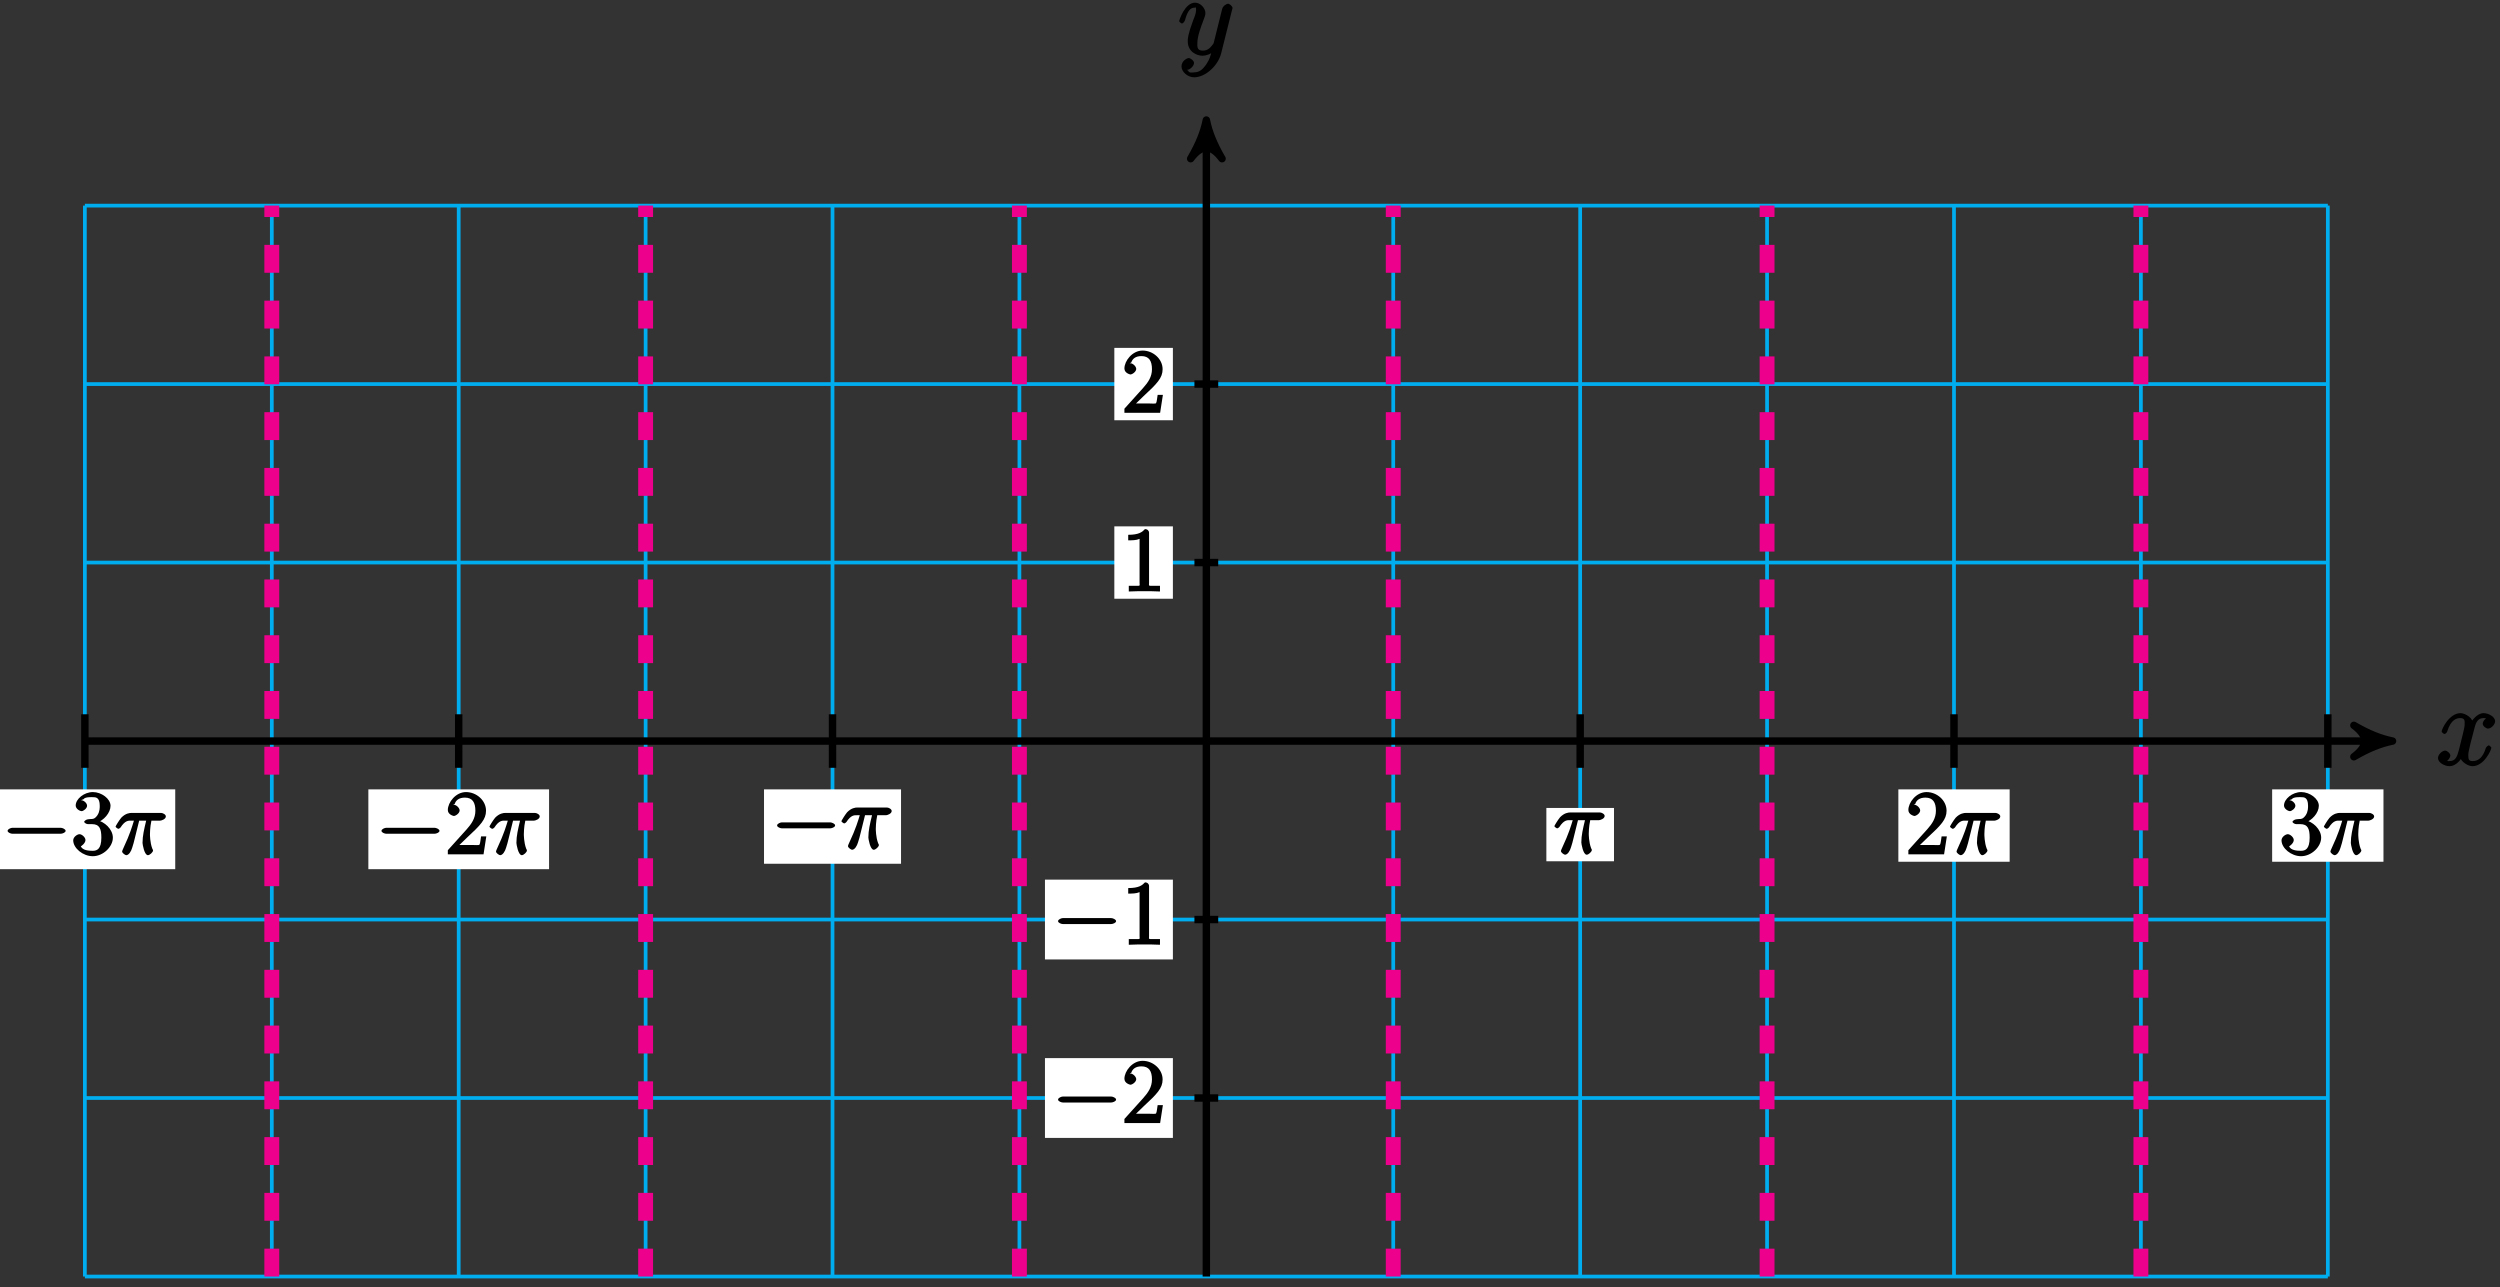 <?xml version="1.0" encoding="UTF-8"?>
<svg xmlns="http://www.w3.org/2000/svg" xmlns:xlink="http://www.w3.org/1999/xlink" width="268pt" height="138pt" viewBox="0 0 268 138" version="1.1">
<rect x="0" y="0" width="268" height="138" fill="#333333" stroke="none"/>
<defs>
<g>
<symbol overflow="visible" id="glyph0-0">
<path style="stroke:none;" d=""/>
</symbol>
<symbol overflow="visible" id="glyph0-1">
<path style="stroke:none;" d="M 5.672 -5.172 C 5.281 -5.109 4.969 -4.656 4.969 -4.438 C 4.969 -4.141 5.359 -3.906 5.531 -3.906 C 5.891 -3.906 6.297 -4.359 6.297 -4.688 C 6.297 -5.188 5.562 -5.562 5.062 -5.562 C 4.344 -5.562 3.766 -4.703 3.656 -4.469 L 3.984 -4.469 C 3.703 -5.359 2.812 -5.562 2.594 -5.562 C 1.375 -5.562 0.562 -3.844 0.562 -3.578 C 0.562 -3.531 0.781 -3.328 0.859 -3.328 C 0.953 -3.328 1.094 -3.438 1.156 -3.578 C 1.562 -4.922 2.219 -5.031 2.562 -5.031 C 3.094 -5.031 3.031 -4.672 3.031 -4.391 C 3.031 -4.125 2.969 -3.844 2.828 -3.281 L 2.422 -1.641 C 2.234 -0.922 2.062 -0.422 1.422 -0.422 C 1.359 -0.422 1.172 -0.375 0.922 -0.531 L 0.812 -0.281 C 1.25 -0.359 1.5 -0.859 1.5 -1 C 1.5 -1.25 1.156 -1.547 0.938 -1.547 C 0.641 -1.547 0.172 -1.141 0.172 -0.75 C 0.172 -0.25 0.891 0.125 1.406 0.125 C 1.984 0.125 2.5 -0.375 2.75 -0.859 L 2.469 -0.969 C 2.672 -0.266 3.438 0.125 3.875 0.125 C 5.094 0.125 5.891 -1.594 5.891 -1.859 C 5.891 -1.906 5.688 -2.109 5.625 -2.109 C 5.516 -2.109 5.328 -1.906 5.297 -1.812 C 4.969 -0.75 4.453 -0.422 3.906 -0.422 C 3.484 -0.422 3.422 -0.578 3.422 -1.062 C 3.422 -1.328 3.469 -1.516 3.656 -2.312 L 4.078 -3.938 C 4.25 -4.656 4.5 -5.031 5.062 -5.031 C 5.078 -5.031 5.297 -5.062 5.547 -4.906 Z M 5.672 -5.172 "/>
</symbol>
<symbol overflow="visible" id="glyph0-2">
<path style="stroke:none;" d="M 3.031 1.094 C 2.703 1.547 2.359 1.906 1.766 1.906 C 1.625 1.906 1.203 2.031 1.109 1.703 C 0.906 1.641 0.969 1.641 0.984 1.641 C 1.344 1.641 1.75 1.188 1.75 0.906 C 1.75 0.641 1.359 0.375 1.188 0.375 C 0.984 0.375 0.406 0.688 0.406 1.266 C 0.406 1.875 1.094 2.438 1.766 2.438 C 2.969 2.438 4.328 1.188 4.656 -0.125 L 5.828 -4.797 C 5.844 -4.859 5.875 -4.922 5.875 -5 C 5.875 -5.172 5.562 -5.453 5.391 -5.453 C 5.281 -5.453 4.859 -5.25 4.766 -4.891 L 3.891 -1.375 C 3.828 -1.156 3.875 -1.25 3.781 -1.109 C 3.531 -0.781 3.266 -0.422 2.688 -0.422 C 2.016 -0.422 2.109 -0.922 2.109 -1.25 C 2.109 -1.922 2.438 -2.844 2.766 -3.703 C 2.891 -4.047 2.969 -4.219 2.969 -4.453 C 2.969 -4.953 2.453 -5.562 1.859 -5.562 C 0.766 -5.562 0.156 -3.688 0.156 -3.578 C 0.156 -3.531 0.375 -3.328 0.453 -3.328 C 0.562 -3.328 0.734 -3.531 0.781 -3.688 C 1.062 -4.703 1.359 -5.031 1.828 -5.031 C 1.938 -5.031 1.969 -5.172 1.969 -4.781 C 1.969 -4.469 1.844 -4.125 1.656 -3.672 C 1.078 -2.109 1.078 -1.703 1.078 -1.422 C 1.078 -0.281 2.062 0.125 2.656 0.125 C 3 0.125 3.531 -0.031 3.844 -0.344 L 3.688 -0.516 C 3.516 0.141 3.438 0.5 3.031 1.094 Z M 3.031 1.094 "/>
</symbol>
<symbol overflow="visible" id="glyph1-0">
<path style="stroke:none;" d=""/>
</symbol>
<symbol overflow="visible" id="glyph1-1">
<path style="stroke:none;" d="M 6.297 -2.203 C 6.469 -2.203 6.828 -2.328 6.828 -2.516 C 6.828 -2.703 6.469 -2.844 6.297 -2.844 L 1.125 -2.844 C 0.969 -2.844 0.609 -2.703 0.609 -2.516 C 0.609 -2.328 0.969 -2.203 1.125 -2.203 Z M 6.297 -2.203 "/>
</symbol>
<symbol overflow="visible" id="glyph2-0">
<path style="stroke:none;" d=""/>
</symbol>
<symbol overflow="visible" id="glyph2-1">
<path style="stroke:none;" d="M 4.203 -1.922 L 3.844 -1.922 C 3.781 -1.594 3.766 -1.188 3.672 -1.031 C 3.609 -0.953 3.188 -1 2.891 -1 L 1.125 -1 L 1.25 -0.734 C 1.5 -0.953 2.078 -1.562 2.328 -1.781 C 3.781 -3.125 4.375 -3.734 4.375 -4.672 C 4.375 -5.781 3.344 -6.672 2.234 -6.672 C 1.125 -6.672 0.281 -5.562 0.281 -4.75 C 0.281 -4.25 0.891 -4.109 0.922 -4.109 C 1.125 -4.109 1.547 -4.406 1.547 -4.703 C 1.547 -4.969 1.188 -5.312 0.922 -5.312 C 0.828 -5.312 0.812 -5.312 1.016 -5.391 C 1.141 -5.797 1.484 -6.078 2.109 -6.078 C 2.922 -6.078 3.234 -5.562 3.234 -4.672 C 3.234 -3.859 2.828 -3.266 2.281 -2.656 L 0.281 -0.438 L 0.281 0 L 4.109 0 L 4.406 -1.922 Z M 4.203 -1.922 "/>
</symbol>
<symbol overflow="visible" id="glyph2-2">
<path style="stroke:none;" d="M 2.922 -6.281 C 2.922 -6.5 2.75 -6.672 2.484 -6.672 C 2.203 -6.375 1.859 -6.062 0.688 -6.062 L 0.688 -5.469 C 1.094 -5.469 1.562 -5.469 1.906 -5.625 L 1.906 -0.891 C 1.906 -0.547 2.062 -0.594 1.219 -0.594 L 0.75 -0.594 L 0.75 0.016 C 1.188 -0.016 2.109 -0.016 2.422 -0.016 C 2.75 -0.016 3.656 -0.016 4.094 0.016 L 4.094 -0.594 L 3.625 -0.594 C 2.781 -0.594 2.922 -0.547 2.922 -0.891 Z M 2.922 -6.281 "/>
</symbol>
<symbol overflow="visible" id="glyph2-3">
<path style="stroke:none;" d="M 1.766 -3.75 C 1.594 -3.734 1.375 -3.562 1.375 -3.484 C 1.375 -3.391 1.609 -3.234 1.781 -3.234 L 2.219 -3.234 C 3.031 -3.234 3.219 -2.719 3.219 -1.797 C 3.219 -0.547 2.75 -0.375 2.281 -0.375 C 1.812 -0.375 1.203 -0.438 1.016 -0.859 C 1.062 -0.859 1.516 -1.188 1.516 -1.531 C 1.516 -1.812 1.141 -2.156 0.875 -2.156 C 0.641 -2.156 0.203 -1.859 0.203 -1.5 C 0.203 -0.656 1.25 0.203 2.297 0.203 C 3.438 0.203 4.453 -0.828 4.453 -1.781 C 4.453 -2.672 3.578 -3.516 2.656 -3.688 L 2.656 -3.359 C 3.484 -3.609 4.203 -4.453 4.203 -5.203 C 4.203 -5.953 3.234 -6.672 2.312 -6.672 C 1.359 -6.672 0.469 -5.922 0.469 -5.234 C 0.469 -4.844 0.953 -4.625 1.094 -4.625 C 1.297 -4.625 1.688 -4.922 1.688 -5.203 C 1.688 -5.516 1.297 -5.797 1.078 -5.797 C 1.016 -5.797 1 -5.797 1.312 -5.906 C 1.453 -6.172 2.234 -6.125 2.281 -6.125 C 2.594 -6.125 3.047 -6.141 3.047 -5.203 C 3.047 -5.016 3.062 -4.594 2.797 -4.188 C 2.5 -3.766 2.297 -3.781 2.047 -3.781 Z M 1.766 -3.75 "/>
</symbol>
<symbol overflow="visible" id="glyph3-0">
<path style="stroke:none;" d=""/>
</symbol>
<symbol overflow="visible" id="glyph3-1">
<path style="stroke:none;" d="M 2.484 -3.609 L 3.344 -3.609 C 3.125 -2.688 2.953 -1.984 2.953 -1.219 C 2.953 -1.094 3.141 0.094 3.531 0.094 C 3.734 0.094 4.078 -0.234 4.078 -0.406 C 4.078 -0.453 4.078 -0.469 4 -0.609 C 3.75 -1.266 3.75 -2.094 3.75 -2.156 C 3.75 -2.219 3.75 -2.891 3.906 -3.609 L 4.844 -3.609 C 4.969 -3.609 5.453 -3.766 5.453 -4.062 C 5.453 -4.281 5.109 -4.438 4.938 -4.438 L 1.781 -4.438 C 1.562 -4.438 1.125 -4.391 0.672 -3.922 C 0.438 -3.641 0.062 -3.016 0.062 -2.969 C 0.062 -2.906 0.297 -2.734 0.359 -2.734 C 0.422 -2.734 0.547 -2.812 0.594 -2.875 C 1.094 -3.656 1.469 -3.609 1.719 -3.609 L 2.031 -3.609 C 1.859 -3.047 1.625 -2.203 0.906 -0.672 C 0.828 -0.5 0.766 -0.359 0.766 -0.312 C 0.766 -0.109 1.125 0.094 1.203 0.094 C 1.484 0.094 1.734 -0.312 1.844 -0.703 C 2 -1.188 2 -1.219 2.094 -1.594 L 2.594 -3.609 Z M 2.484 -3.609 "/>
</symbol>
</g>
</defs>
<g id="surface1">
<path style="fill:none;stroke-width:0.399;stroke-linecap:butt;stroke-linejoin:miter;stroke:rgb(0%,67.839%,93.729%);stroke-opacity:1;stroke-miterlimit:10;" d="M -120.222 -57.404 L 120.223 -57.404 M -120.222 -38.267 L 120.223 -38.267 M -120.222 -19.134 L 120.223 -19.134 M -120.222 -0.001 L 120.223 -0.001 M -120.222 19.135 L 120.223 19.135 M -120.222 38.268 L 120.223 38.268 M -120.222 57.397 L 120.223 57.397 M -120.222 -57.404 L -120.222 57.401 M -100.183 -57.404 L -100.183 57.401 M -80.148 -57.404 L -80.148 57.401 M -60.109 -57.404 L -60.109 57.401 M -40.074 -57.404 L -40.074 57.401 M -20.039 -57.404 L -20.039 57.401 M 0 -57.404 L 0 57.401 M 20.035 -57.404 L 20.035 57.401 M 40.075 -57.404 L 40.075 57.401 M 60.11 -57.404 L 60.11 57.401 M 80.149 -57.404 L 80.149 57.401 M 100.184 -57.404 L 100.184 57.401 M 120.223 -57.404 L 120.223 57.401 " transform="matrix(1,0,0,-1,129.32,79.44)"/>
<path style="fill:none;stroke-width:0.797;stroke-linecap:butt;stroke-linejoin:miter;stroke:rgb(0%,0%,0%);stroke-opacity:1;stroke-miterlimit:10;" d="M -120.222 -0.001 L 126.125 -0.001 " transform="matrix(1,0,0,-1,129.32,79.44)"/>
<path style="fill-rule:nonzero;fill:rgb(0%,0%,0%);fill-opacity:1;stroke-width:0.797;stroke-linecap:butt;stroke-linejoin:round;stroke:rgb(0%,0%,0%);stroke-opacity:1;stroke-miterlimit:10;" d="M 1.035 -0.001 C -0.258 0.26 -1.555 0.776 -3.109 1.682 C -1.555 0.518 -1.555 -0.517 -3.109 -1.685 C -1.555 -0.779 -0.258 -0.259 1.035 -0.001 Z M 1.035 -0.001 " transform="matrix(1,0,0,-1,255.445,79.44)"/>
<g style="fill:rgb(0%,0%,0%);fill-opacity:1;">
  <use xlink:href="#glyph0-1" x="261.18" y="82.01"/>
</g>
<path style="fill:none;stroke-width:0.797;stroke-linecap:butt;stroke-linejoin:miter;stroke:rgb(0%,0%,0%);stroke-opacity:1;stroke-miterlimit:10;" d="M 0 -57.404 L 0 65.534 " transform="matrix(1,0,0,-1,129.32,79.44)"/>
<path style="fill-rule:nonzero;fill:rgb(0%,0%,0%);fill-opacity:1;stroke-width:0.797;stroke-linecap:butt;stroke-linejoin:round;stroke:rgb(0%,0%,0%);stroke-opacity:1;stroke-miterlimit:10;" d="M 1.038 -0 C -0.259 0.258 -1.556 0.777 -3.107 1.683 C -1.556 0.519 -1.556 -0.52 -3.107 -1.684 C -1.556 -0.778 -0.259 -0.258 1.038 -0 Z M 1.038 -0 " transform="matrix(0,-1,-1,0,129.32,13.905)"/>
<g style="fill:rgb(0%,0%,0%);fill-opacity:1;">
  <use xlink:href="#glyph0-2" x="126.25" y="5.85"/>
</g>
<path style="fill:none;stroke-width:0.797;stroke-linecap:butt;stroke-linejoin:miter;stroke:rgb(0%,0%,0%);stroke-opacity:1;stroke-miterlimit:10;" d="M 1.274 -38.267 L -1.277 -38.267 " transform="matrix(1,0,0,-1,129.32,79.44)"/>
<path style=" stroke:none;fill-rule:nonzero;fill:rgb(100%,100%,100%);fill-opacity:1;" d="M 125.734 113.43 L 112.02 113.43 L 112.02 121.984 L 125.734 121.984 Z M 125.734 113.43 "/>
<g style="fill:rgb(0%,0%,0%);fill-opacity:1;">
  <use xlink:href="#glyph1-1" x="112.816" y="120.392"/>
</g>
<g style="fill:rgb(0%,0%,0%);fill-opacity:1;">
  <use xlink:href="#glyph2-1" x="120.256" y="120.392"/>
</g>
<path style="fill:none;stroke-width:0.797;stroke-linecap:butt;stroke-linejoin:miter;stroke:rgb(0%,0%,0%);stroke-opacity:1;stroke-miterlimit:10;" d="M 1.274 -19.134 L -1.277 -19.134 " transform="matrix(1,0,0,-1,129.32,79.44)"/>
<path style=" stroke:none;fill-rule:nonzero;fill:rgb(100%,100%,100%);fill-opacity:1;" d="M 125.734 94.297 L 112.02 94.297 L 112.02 102.852 L 125.734 102.852 Z M 125.734 94.297 "/>
<g style="fill:rgb(0%,0%,0%);fill-opacity:1;">
  <use xlink:href="#glyph1-1" x="112.816" y="101.262"/>
</g>
<g style="fill:rgb(0%,0%,0%);fill-opacity:1;">
  <use xlink:href="#glyph2-2" x="120.256" y="101.262"/>
</g>
<path style="fill:none;stroke-width:0.797;stroke-linecap:butt;stroke-linejoin:miter;stroke:rgb(0%,0%,0%);stroke-opacity:1;stroke-miterlimit:10;" d="M 1.274 19.135 L -1.277 19.135 " transform="matrix(1,0,0,-1,129.32,79.44)"/>
<path style=" stroke:none;fill-rule:nonzero;fill:rgb(100%,100%,100%);fill-opacity:1;" d="M 125.734 56.426 L 119.457 56.426 L 119.457 64.184 L 125.734 64.184 Z M 125.734 56.426 "/>
<g style="fill:rgb(0%,0%,0%);fill-opacity:1;">
  <use xlink:href="#glyph2-2" x="120.256" y="63.392"/>
</g>
<path style="fill:none;stroke-width:0.797;stroke-linecap:butt;stroke-linejoin:miter;stroke:rgb(0%,0%,0%);stroke-opacity:1;stroke-miterlimit:10;" d="M 1.274 38.268 L -1.277 38.268 " transform="matrix(1,0,0,-1,129.32,79.44)"/>
<path style=" stroke:none;fill-rule:nonzero;fill:rgb(100%,100%,100%);fill-opacity:1;" d="M 125.734 37.293 L 119.457 37.293 L 119.457 45.051 L 125.734 45.051 Z M 125.734 37.293 "/>
<g style="fill:rgb(0%,0%,0%);fill-opacity:1;">
  <use xlink:href="#glyph2-1" x="120.256" y="44.252"/>
</g>
<path style="fill:none;stroke-width:0.797;stroke-linecap:butt;stroke-linejoin:miter;stroke:rgb(0%,0%,0%);stroke-opacity:1;stroke-miterlimit:10;" d="M 80.149 2.87 L 80.149 -2.869 " transform="matrix(1,0,0,-1,129.32,79.44)"/>
<path style=" stroke:none;fill-rule:nonzero;fill:rgb(100%,100%,100%);fill-opacity:1;" d="M 215.434 84.621 L 203.504 84.621 L 203.504 92.379 L 215.434 92.379 Z M 215.434 84.621 "/>
<g style="fill:rgb(0%,0%,0%);fill-opacity:1;">
  <use xlink:href="#glyph2-1" x="204.296" y="91.582"/>
</g>
<g style="fill:rgb(0%,0%,0%);fill-opacity:1;">
  <use xlink:href="#glyph3-1" x="208.976" y="91.582"/>
</g>
<path style="fill:none;stroke-width:0.797;stroke-linecap:butt;stroke-linejoin:miter;stroke:rgb(0%,0%,0%);stroke-opacity:1;stroke-miterlimit:10;" d="M -80.148 2.87 L -80.148 -2.869 " transform="matrix(1,0,0,-1,129.32,79.44)"/>
<path style=" stroke:none;fill-rule:nonzero;fill:rgb(100%,100%,100%);fill-opacity:1;" d="M 58.859 84.621 L 39.488 84.621 L 39.488 93.176 L 58.859 93.176 Z M 58.859 84.621 "/>
<g style="fill:rgb(0%,0%,0%);fill-opacity:1;">
  <use xlink:href="#glyph1-1" x="40.286" y="91.582"/>
</g>
<g style="fill:rgb(0%,0%,0%);fill-opacity:1;">
  <use xlink:href="#glyph2-1" x="47.726" y="91.582"/>
</g>
<g style="fill:rgb(0%,0%,0%);fill-opacity:1;">
  <use xlink:href="#glyph3-1" x="52.406" y="91.582"/>
</g>
<path style="fill:none;stroke-width:0.797;stroke-linecap:butt;stroke-linejoin:miter;stroke:rgb(0%,0%,0%);stroke-opacity:1;stroke-miterlimit:10;" d="M 120.223 2.87 L 120.223 -2.869 " transform="matrix(1,0,0,-1,129.32,79.44)"/>
<path style=" stroke:none;fill-rule:nonzero;fill:rgb(100%,100%,100%);fill-opacity:1;" d="M 255.508 84.621 L 243.574 84.621 L 243.574 92.379 L 255.508 92.379 Z M 255.508 84.621 "/>
<g style="fill:rgb(0%,0%,0%);fill-opacity:1;">
  <use xlink:href="#glyph2-3" x="244.376" y="91.582"/>
</g>
<g style="fill:rgb(0%,0%,0%);fill-opacity:1;">
  <use xlink:href="#glyph3-1" x="249.056" y="91.582"/>
</g>
<path style="fill:none;stroke-width:0.797;stroke-linecap:butt;stroke-linejoin:miter;stroke:rgb(0%,0%,0%);stroke-opacity:1;stroke-miterlimit:10;" d="M -120.222 2.87 L -120.222 -2.869 " transform="matrix(1,0,0,-1,129.32,79.44)"/>
<path style=" stroke:none;fill-rule:nonzero;fill:rgb(100%,100%,100%);fill-opacity:1;" d="M 18.785 84.621 L -0.586 84.621 L -0.586 93.176 L 18.785 93.176 Z M 18.785 84.621 "/>
<g style="fill:rgb(0%,0%,0%);fill-opacity:1;">
  <use xlink:href="#glyph1-1" x="0.206" y="91.582"/>
</g>
<g style="fill:rgb(0%,0%,0%);fill-opacity:1;">
  <use xlink:href="#glyph2-3" x="7.646" y="91.582"/>
</g>
<g style="fill:rgb(0%,0%,0%);fill-opacity:1;">
  <use xlink:href="#glyph3-1" x="12.326" y="91.582"/>
</g>
<path style="fill:none;stroke-width:0.797;stroke-linecap:butt;stroke-linejoin:miter;stroke:rgb(0%,0%,0%);stroke-opacity:1;stroke-miterlimit:10;" d="M -40.074 2.87 L -40.074 -2.869 " transform="matrix(1,0,0,-1,129.32,79.44)"/>
<path style=" stroke:none;fill-rule:nonzero;fill:rgb(100%,100%,100%);fill-opacity:1;" d="M 96.59 84.621 L 81.902 84.621 L 81.902 92.594 L 96.59 92.594 Z M 96.59 84.621 "/>
<g style="fill:rgb(0%,0%,0%);fill-opacity:1;">
  <use xlink:href="#glyph1-1" x="82.696" y="91.002"/>
</g>
<g style="fill:rgb(0%,0%,0%);fill-opacity:1;">
  <use xlink:href="#glyph3-1" x="90.136" y="91.002"/>
</g>
<path style="fill:none;stroke-width:0.797;stroke-linecap:butt;stroke-linejoin:miter;stroke:rgb(0%,0%,0%);stroke-opacity:1;stroke-miterlimit:10;" d="M 40.075 2.87 L 40.075 -2.869 " transform="matrix(1,0,0,-1,129.32,79.44)"/>
<path style=" stroke:none;fill-rule:nonzero;fill:rgb(100%,100%,100%);fill-opacity:1;" d="M 173.02 86.613 L 165.77 86.613 L 165.77 92.328 L 173.02 92.328 Z M 173.02 86.613 "/>
<g style="fill:rgb(0%,0%,0%);fill-opacity:1;">
  <use xlink:href="#glyph3-1" x="166.566" y="91.532"/>
</g>
<path style="fill:none;stroke-width:1.594;stroke-linecap:butt;stroke-linejoin:miter;stroke:rgb(92.549%,0%,54.9%);stroke-opacity:1;stroke-dasharray:2.989,2.989;stroke-miterlimit:10;" d="M 20.035 -57.404 L 20.035 57.401 " transform="matrix(1,0,0,-1,129.32,79.44)"/>
<path style="fill:none;stroke-width:1.594;stroke-linecap:butt;stroke-linejoin:miter;stroke:rgb(92.549%,0%,54.9%);stroke-opacity:1;stroke-dasharray:2.989,2.989;stroke-miterlimit:10;" d="M -20.039 -57.404 L -20.039 57.401 " transform="matrix(1,0,0,-1,129.32,79.44)"/>
<path style="fill:none;stroke-width:1.594;stroke-linecap:butt;stroke-linejoin:miter;stroke:rgb(92.549%,0%,54.9%);stroke-opacity:1;stroke-dasharray:2.989,2.989;stroke-miterlimit:10;" d="M 60.11 -57.404 L 60.11 57.401 " transform="matrix(1,0,0,-1,129.32,79.44)"/>
<path style="fill:none;stroke-width:1.594;stroke-linecap:butt;stroke-linejoin:miter;stroke:rgb(92.549%,0%,54.9%);stroke-opacity:1;stroke-dasharray:2.989,2.989;stroke-miterlimit:10;" d="M -60.109 -57.404 L -60.109 57.401 " transform="matrix(1,0,0,-1,129.32,79.44)"/>
<path style="fill:none;stroke-width:1.594;stroke-linecap:butt;stroke-linejoin:miter;stroke:rgb(92.549%,0%,54.9%);stroke-opacity:1;stroke-dasharray:2.989,2.989;stroke-miterlimit:10;" d="M 100.184 -57.404 L 100.184 57.401 " transform="matrix(1,0,0,-1,129.32,79.44)"/>
<path style="fill:none;stroke-width:1.594;stroke-linecap:butt;stroke-linejoin:miter;stroke:rgb(92.549%,0%,54.9%);stroke-opacity:1;stroke-dasharray:2.989,2.989;stroke-miterlimit:10;" d="M -100.183 -57.404 L -100.183 57.401 " transform="matrix(1,0,0,-1,129.32,79.44)"/>
</g>
</svg>
